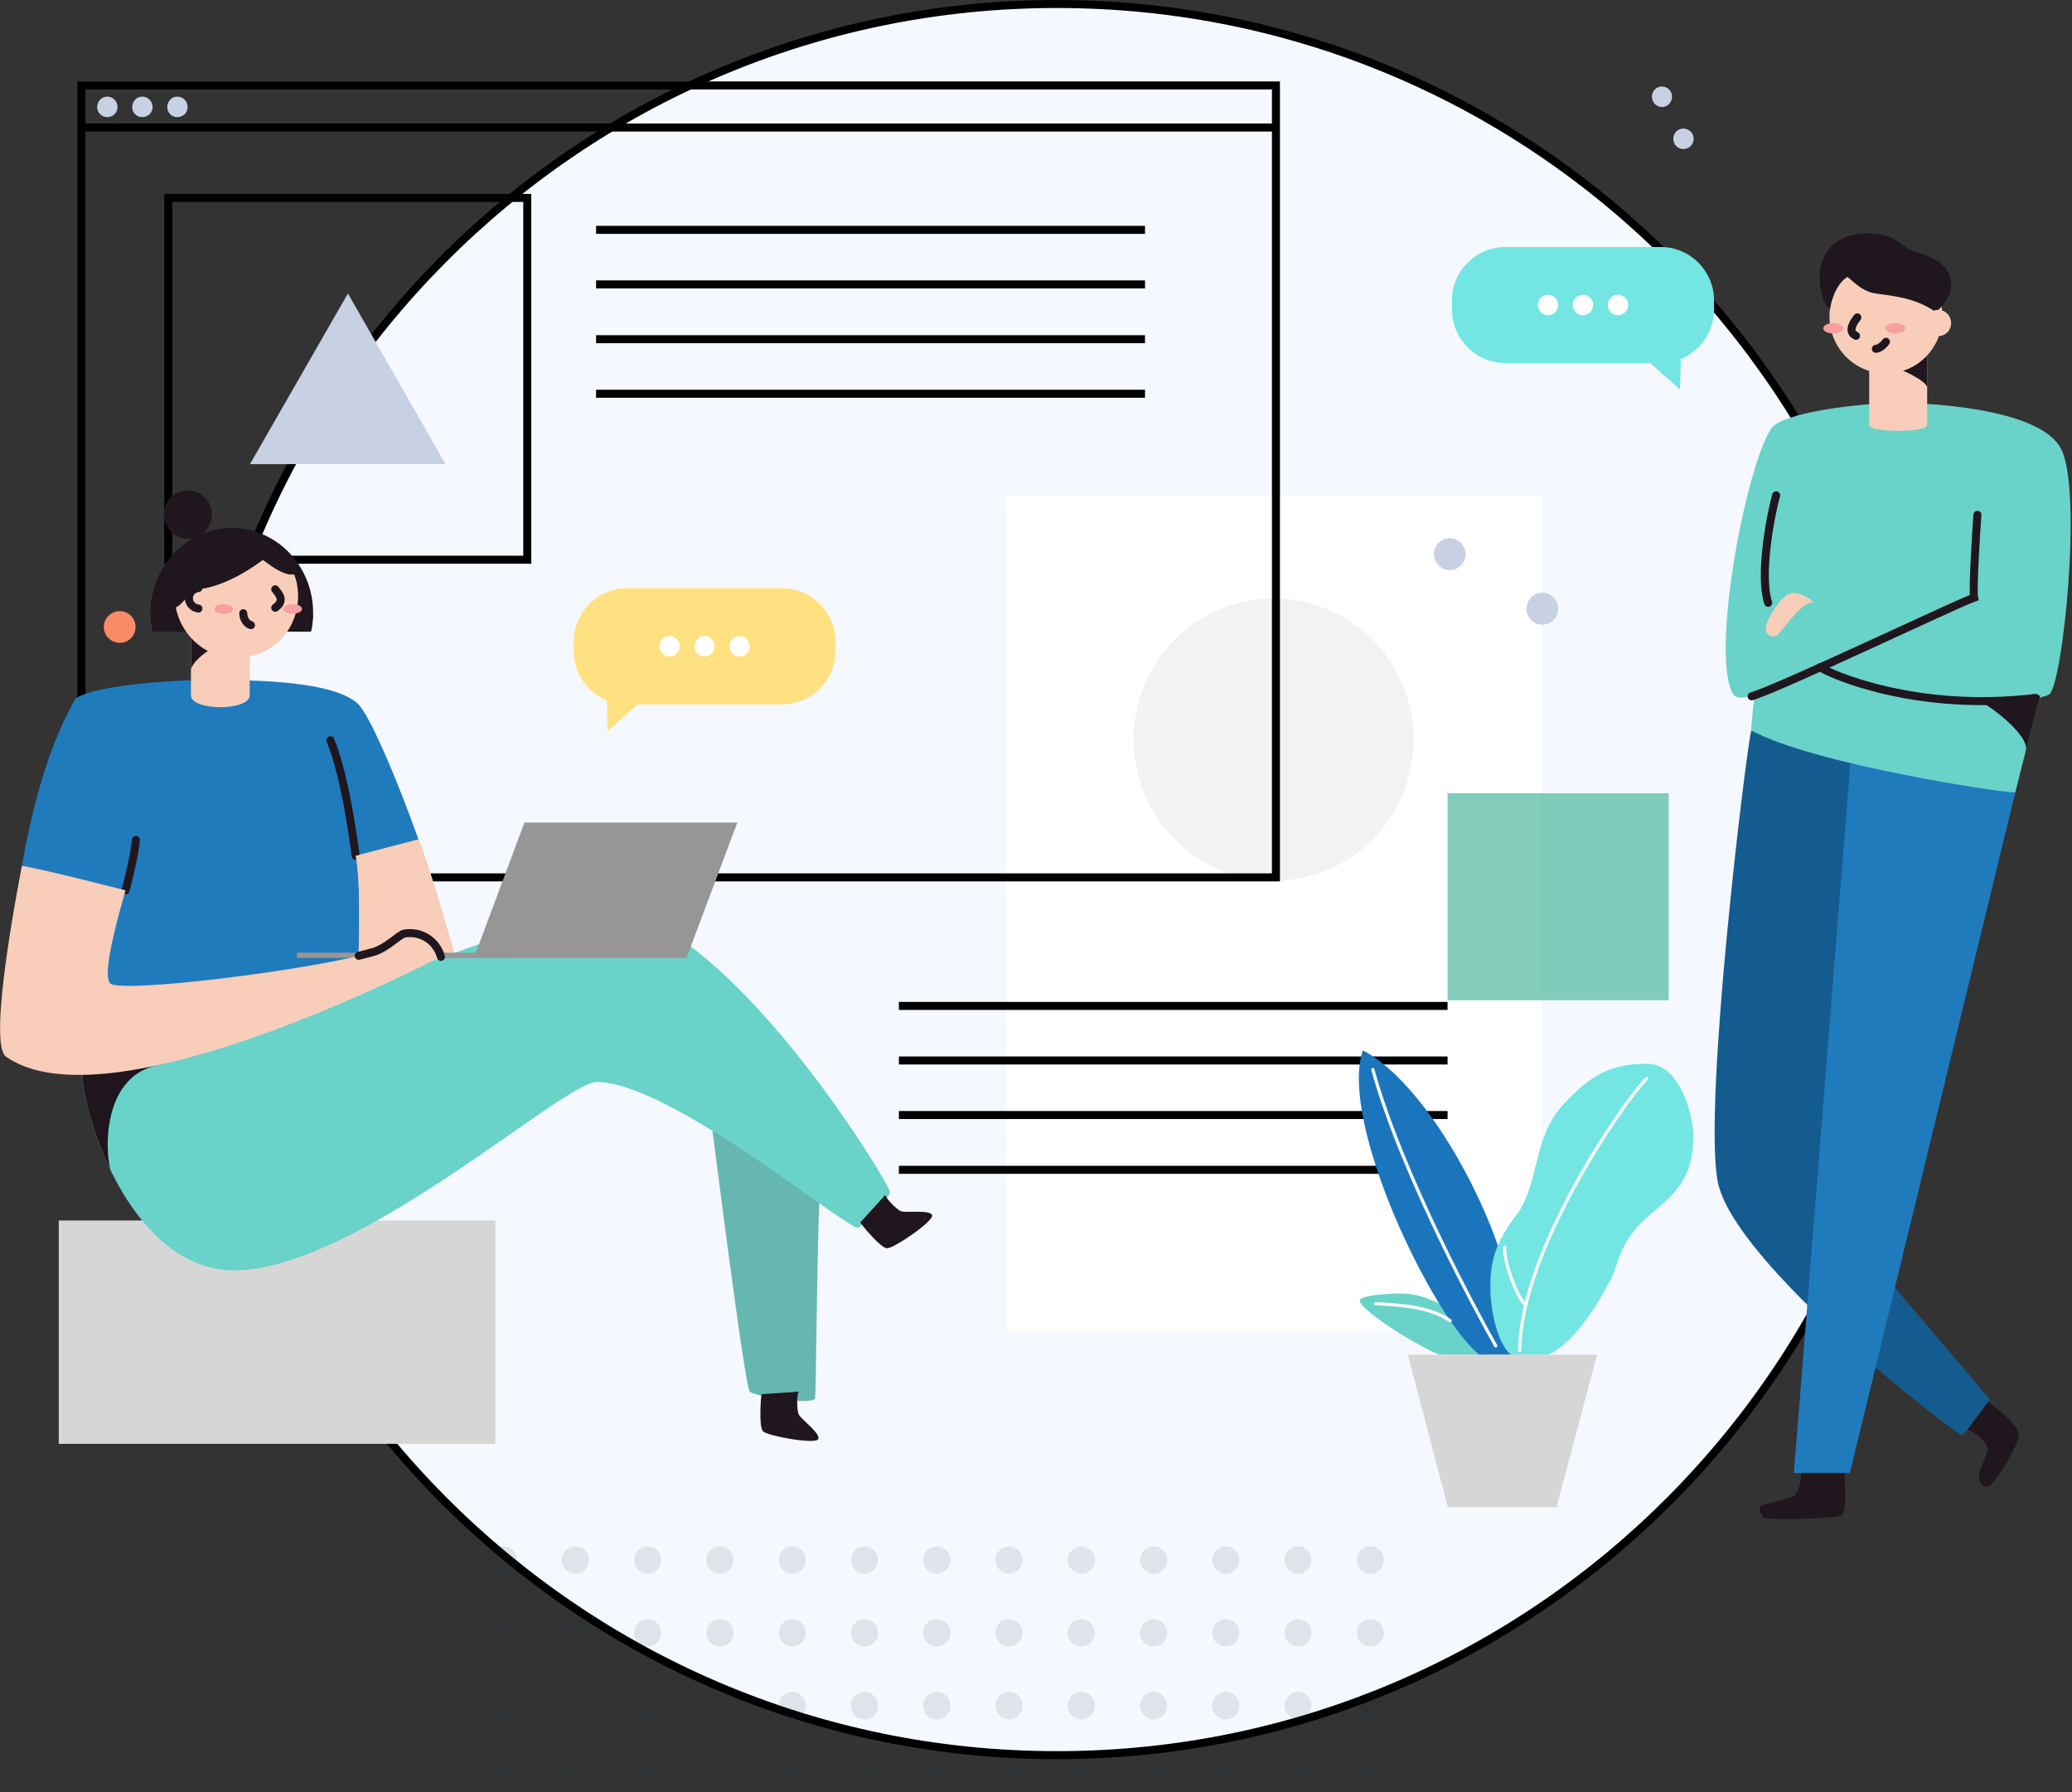 <svg width="259" height="224" viewBox="0 0 259 224" fill="none" xmlns="http://www.w3.org/2000/svg">
<rect x="0" y="0" width="259" height="224" fill="#333333" stroke="none"/>
<g clip-path="url(#clip0_115_3918)">
<path d="M132.109 219.377C72.052 219.377 23.501 170.454 23.501 109.922C23.501 49.423 72.052 0.5 132.109 0.5C192.166 0.5 240.686 49.422 240.686 109.922C240.686 170.455 192.166 219.377 132.109 219.377Z" fill="#F5F8FE" stroke="black"/>
<path d="M125.763 62.006H192.639V166.409H125.763V62.006Z" fill="white"/>
<path d="M112.362 125.732H180.946M112.362 132.55H180.946M112.362 139.367H180.946M112.362 146.217H180.946" stroke="black"/>
<path d="M159.201 110.085C149.537 110.085 141.709 102.196 141.709 92.457C141.709 82.685 149.537 74.796 159.201 74.796C168.865 74.796 176.693 82.685 176.693 92.457C176.693 102.196 168.865 110.085 159.201 110.085Z" fill="#F2F2F2"/>
<path opacity="0.7" d="M180.946 99.144H208.585V125.018H180.946V99.144Z" fill="#50B89D"/>
<path d="M10.18 15.94H159.491M10.18 10.681H159.491V109.663H10.18V10.681Z" stroke="black"/>
<path d="M74.511 28.73H143.126M74.511 35.548H143.126M74.511 42.398H143.126M74.511 49.215H143.126M21.036 24.737H65.91V69.959H21.036V24.737Z" stroke="black"/>
<path d="M55.698 58.013H31.247L43.489 36.684L55.698 58.013ZM13.401 14.641C12.725 14.641 12.145 14.089 12.145 13.375C12.145 12.661 12.725 12.076 13.401 12.076C14.11 12.076 14.69 12.661 14.69 13.375C14.69 14.089 14.11 14.641 13.401 14.641ZM17.782 14.641C17.073 14.641 16.526 14.089 16.526 13.375C16.526 12.661 17.073 12.076 17.782 12.076C18.491 12.076 19.071 12.661 19.071 13.375C19.071 14.089 18.491 14.641 17.782 14.641ZM22.163 14.641C21.454 14.641 20.907 14.089 20.907 13.375C20.907 12.661 21.454 12.076 22.163 12.076C22.872 12.076 23.452 12.661 23.452 13.375C23.452 14.089 22.872 14.641 22.163 14.641Z" fill="#C8D1E3"/>
<path d="M75.864 87.62H80.18L75.928 91.385L75.864 87.62Z" fill="#FFE181"/>
<path d="M71.708 80.25C71.708 76.55 74.672 73.53 78.376 73.53H97.769C101.474 73.53 104.438 76.55 104.438 80.25V81.322C104.438 85.023 101.474 88.042 97.769 88.042H78.376C74.672 88.042 71.708 85.023 71.708 81.322V80.25Z" fill="#FFE181"/>
<path d="M83.692 82.068C82.983 82.068 82.435 81.484 82.435 80.77C82.435 80.088 82.983 79.504 83.692 79.504C84.4 79.504 84.98 80.088 84.98 80.77C84.98 81.484 84.4 82.068 83.692 82.068ZM88.073 82.068C87.364 82.068 86.817 81.484 86.817 80.77C86.817 80.088 87.364 79.504 88.073 79.504C88.782 79.504 89.329 80.088 89.329 80.77C89.329 81.484 88.782 82.068 88.073 82.068ZM92.454 82.068C91.745 82.068 91.165 81.484 91.165 80.77C91.165 80.088 91.745 79.504 92.454 79.504C93.163 79.504 93.71 80.088 93.71 80.77C93.71 81.484 93.163 82.068 92.454 82.068Z" fill="white"/>
<path d="M210.003 48.696L205.783 44.93H210.099L210.003 48.696Z" fill="#73E5E2"/>
<path d="M214.255 38.664C214.255 42.365 211.259 45.384 207.587 45.384H188.162C184.489 45.384 181.493 42.365 181.493 38.664V37.561C181.493 33.86 184.489 30.873 188.162 30.873H207.587C211.259 30.873 214.255 33.86 214.255 37.561V38.664Z" fill="#73E5E2"/>
<path d="M202.239 39.411C201.53 39.411 200.983 38.827 200.983 38.112C200.983 37.398 201.53 36.846 202.239 36.846C202.948 36.846 203.528 37.398 203.528 38.112C203.528 38.827 202.948 39.411 202.239 39.411ZM197.858 39.411C197.182 39.411 196.602 38.827 196.602 38.112C196.602 37.398 197.182 36.846 197.858 36.846C198.567 36.846 199.147 37.398 199.147 38.112C199.147 38.827 198.567 39.411 197.858 39.411ZM193.509 39.411C192.8 39.411 192.221 38.827 192.221 38.112C192.221 37.398 192.8 36.846 193.509 36.846C194.186 36.846 194.765 37.398 194.765 38.112C194.765 38.827 194.186 39.411 193.509 39.411Z" fill="white"/>
<path d="M207.748 13.375C207.039 13.375 206.491 12.791 206.491 12.076C206.491 11.395 207.039 10.81 207.748 10.81C208.456 10.81 209.004 11.395 209.004 12.076C209.004 12.791 208.456 13.375 207.748 13.375ZM210.421 18.634C209.713 18.634 209.165 18.05 209.165 17.336C209.165 16.654 209.713 16.07 210.421 16.07C211.13 16.07 211.71 16.654 211.71 17.336C211.71 18.05 211.13 18.634 210.421 18.634ZM181.203 71.258C180.14 71.258 179.238 70.349 179.238 69.278C179.238 68.174 180.14 67.265 181.203 67.265C182.299 67.265 183.201 68.174 183.201 69.278C183.201 70.349 182.299 71.258 181.203 71.258ZM192.8 78.075C191.705 78.075 190.803 77.199 190.803 76.095C190.803 74.991 191.705 74.082 192.8 74.082C193.896 74.082 194.765 74.991 194.765 76.095C194.765 77.199 193.896 78.075 192.8 78.075Z" fill="#C8D1E3"/>
<path d="M14.979 80.348C13.884 80.348 12.982 79.471 12.982 78.368C12.982 77.264 13.884 76.387 14.979 76.387C16.075 76.387 16.945 77.264 16.945 78.368C16.945 79.471 16.075 80.348 14.979 80.348Z" fill="#F98B67"/>
<path d="M179.818 169.299C175.663 167.416 169.961 163.552 169.961 162.546C169.961 161.864 174.02 161.67 175.115 161.67C176.887 161.67 178.369 162.221 179.85 162.903C180.269 163.098 181.88 164.234 181.88 164.234L183.555 166.247L185.101 168.162L185.778 169.039V169.331C185.778 169.331 181.654 169.331 179.818 169.299Z" fill="#69D2C9"/>
<path d="M184.94 169.331C179.142 164.819 167.319 140.341 170.347 131.283C176.79 134.595 183.877 146.022 187.227 155.664L187.356 156.118C187.399 156.291 187.431 156.454 187.453 156.605C187.496 156.757 187.539 156.919 187.582 157.092C187.603 157.244 187.625 157.406 187.646 157.579L188.999 163.812L189.353 169.331H184.94Z" fill="#1B75BC"/>
<path d="M188.87 169.331C186.937 167.708 186.293 163.001 186.293 161.215C186.261 157.936 186.744 155.501 189.547 151.865C192.349 148.23 191.609 142.224 195.313 138.166C199.05 134.108 201.498 132.972 205.911 132.972C210.325 132.972 211.71 140.179 211.678 141.997C211.646 149.301 207.071 150.34 204.269 153.813C202.271 156.345 202.11 158.423 201.498 159.592C198.212 165.987 195.539 168.39 193.541 169.331" fill="#73E5E2"/>
<path d="M189.966 168.779C190.03 156.313 203.044 137.581 205.847 134.79" stroke="white" stroke-width="0.4" stroke-linecap="round" stroke-linejoin="round"/>
<path d="M190.674 163.13C189.225 161.54 187.904 157.06 188.097 155.891M186.97 168.227C184.908 164.591 175.212 146.801 171.604 133.686" stroke="white" stroke-width="0.4" stroke-linecap="round" stroke-linejoin="round"/>
<path d="M193.574 169.331H199.63L194.572 188.387H180.978L175.985 169.331H193.574Z" fill="#D6D6D6"/>
<path d="M171.958 162.936C174.922 163.13 178.626 163.26 181.268 165.078" stroke="white" stroke-width="0.4" stroke-linecap="round" stroke-linejoin="round"/>
<path d="M232.52 94.437C232.52 94.437 227.688 149.301 228.075 150.242C228.461 151.184 248.724 174.882 248.724 174.882C248.724 174.882 246.662 178.323 245.245 179.362C244.021 178.973 216.381 157.677 214.674 147.483C212.966 137.322 218.153 94.729 218.894 91.321L232.52 94.437Z" fill="#145C90"/>
<path d="M251.913 99.047L231.232 184.102H224.241L231.296 95.379L251.913 99.047Z" fill="#207BBD"/>
<path d="M237.223 50.351C240.058 50.351 254.973 50.838 257.647 56.13C260.353 61.422 257.808 85.834 256.133 86.808C255.231 87.295 255.005 86.808 254.748 87.847C254.458 88.886 251.913 99.047 251.913 99.047C250.27 99.112 226.593 95.508 218.894 91.288C218.926 90.119 219.312 87.1 219.312 86.841C218.282 87.263 217.057 87.36 216.703 86.841C213.707 82.263 218.185 58.37 221.406 53.565C222.759 51.52 232.617 50.384 237.223 50.351Z" fill="#69D2C9"/>
<path d="M255.005 86.938C255.005 86.938 253.652 92.132 253.234 93.82C253.749 91.71 247.725 87.457 247.016 87.457C247.532 87.457 254.426 87.035 255.005 86.938Z" fill="#1F161E"/>
<path d="M240.896 53.143C240.896 54.085 233.648 54.085 233.648 53.143V43.761H240.896V53.143Z" fill="#F8CDBA"/>
<path d="M240.896 43.761V48.468C240.896 47.592 237.32 45.969 236.74 45.969C236.74 45.969 239.994 43.761 240.896 43.761Z" fill="#1F161E"/>
<path d="M235.741 46.683C231.844 46.683 228.687 43.501 228.687 39.541C228.687 35.613 231.844 32.431 235.741 32.431C239.639 32.431 242.796 35.613 242.796 39.541C242.796 43.501 239.639 46.683 235.741 46.683Z" fill="#F8CDBA"/>
<path d="M239.833 31.62C243.312 32.594 243.892 34.282 243.892 35.645C243.892 37.009 242.957 38.145 241.991 39.021C239.027 36.879 235.387 36.944 234.002 36.587C232.585 36.23 231.554 35.093 230.942 34.606C230.136 35.093 229.202 36.197 228.751 38.567C228.075 38.21 227.463 36.814 227.463 34.379C227.463 31.457 229.75 29.152 233.358 29.152C237.191 29.152 237.513 30.97 239.833 31.62Z" fill="#1F161E"/>
<path d="M229.138 41.684C228.461 41.684 227.914 41.391 227.914 41.034C227.914 40.677 228.461 40.385 229.138 40.385C229.846 40.385 230.394 40.677 230.394 41.034C230.394 41.391 229.846 41.684 229.138 41.684ZM236.933 41.684C236.257 41.684 235.677 41.391 235.677 41.034C235.677 40.677 236.257 40.385 236.933 40.385C237.61 40.385 238.158 40.677 238.158 41.034C238.158 41.391 237.61 41.684 236.933 41.684Z" fill="#FA9E9F"/>
<path d="M232.166 39.671C231.94 39.995 230.748 41.391 232.005 41.976M234.485 43.599C234.872 43.599 235.452 43.144 235.742 42.722" stroke="#1F161E" stroke-linecap="round"/>
<path d="M242.281 42.008C241.379 42.008 240.638 41.294 240.638 40.385C240.638 39.476 241.379 38.729 242.281 38.729C243.183 38.729 243.892 39.476 243.892 40.385C243.892 41.294 243.183 42.008 242.281 42.008Z" fill="#F8CDBA"/>
<path d="M247.178 64.343C247.049 65.934 246.565 73.693 246.759 74.699C244.375 75.543 222.695 85.899 218.958 87.035M222.018 61.908C221.503 63.661 219.828 71.647 221.02 75.348" stroke="#1F161E" stroke-linecap="round"/>
<path d="M227.527 83.399C228.654 84.211 239.478 89.048 254.458 87.23" stroke="#1F161E" stroke-linecap="round"/>
<path d="M222.147 79.406C222.04 79.493 221.911 79.536 221.761 79.536C221.61 79.558 221.471 79.547 221.342 79.504C221.213 79.46 221.095 79.385 220.988 79.276C220.88 79.19 220.805 79.071 220.762 78.919C220.375 78.173 222.179 74.991 223.532 74.277C224.853 73.563 227.237 75.478 226.496 75.348C225.24 75.154 222.534 79.179 222.147 79.406Z" fill="#F8CDBA"/>
<path d="M248.498 175.239C248.885 175.532 252.3 177.869 252.332 179.33C252.364 180.823 249.143 185.693 248.498 185.823C247.854 185.985 247.371 185.433 247.371 184.427C247.371 183.453 248.595 181.732 248.434 180.953C248.273 180.174 246.694 178.778 245.889 178.746M230.555 184.102C230.555 184.784 230.942 189.037 230.169 189.426C229.395 189.816 220.794 190.075 220.408 189.653C220.021 189.264 219.763 188.452 220.118 188.225C220.472 187.965 223.79 187.316 224.241 186.991C224.692 186.667 225.304 185.011 225.079 184.102" fill="#1F161E"/>
<path d="M7.345 152.547H61.915V180.466H7.345V152.547Z" fill="#D6D6D6"/>
<path d="M102.537 148.684C102.183 150.697 102.022 173.357 101.893 174.785C101.313 175.694 94.387 174.493 93.743 173.973C93.066 173.421 89.039 140.893 88.814 139.497" fill="#65B7B0"/>
<path d="M74.704 113.396C90.36 113.396 111.235 148.035 111.235 148.944C111.235 149.853 108.625 152.158 107.305 153.489C105.597 153.489 83.788 135.244 74.575 135.244C70.387 135.244 44.616 158.78 29.282 158.78C13.981 158.78 8.15 131.316 10.953 132.712C17.235 135.828 68.648 113.396 74.704 113.396Z" fill="#69D2C9"/>
<path d="M13.884 146.379C10.405 139.302 9.471 131.965 10.953 132.712C13.111 133.783 20.617 131.835 29.798 128.816C26.448 130.667 22.614 132.452 19.554 133.166C12.338 134.822 13.24 145.016 13.884 146.379Z" fill="#1F161E"/>
<path d="M26.319 84.99C28.735 85.055 41.298 84.698 44.745 87.977C47.29 90.444 55.215 111.513 56.439 118.947C51.123 121.674 12.628 140.243 0.741 132.063C0.483 125.732 1.707 100.508 9.471 87.295C12.338 85.38 23.999 84.925 26.319 84.99Z" fill="#207BBD"/>
<path d="M31.215 86.906C31.215 88.886 23.87 88.886 23.87 86.906V78.952H31.215V86.906Z" fill="#F8CDBA"/>
<path d="M23.87 79.698L24.354 78.335C24.354 78.335 27.833 79.763 27.801 80.737C26.287 80.672 23.87 82.88 23.87 83.757V79.698Z" fill="#1F161E"/>
<path d="M19.071 78.952C19.028 78.757 18.995 78.562 18.974 78.368C18.931 78.173 18.899 77.978 18.877 77.783C18.856 77.588 18.845 77.394 18.845 77.199C18.824 77.004 18.813 76.809 18.813 76.615C18.813 70.739 23.355 65.999 28.992 65.999C34.598 65.999 39.14 70.739 39.14 76.615V77.199L39.075 77.783L39.011 78.368L38.882 78.952H19.071Z" fill="#1F161E"/>
<path d="M36.37 71.81H36.788C37.529 73.855 37.4 76.095 36.434 78.043C35.435 79.991 33.696 81.419 31.602 81.971C29.508 82.555 27.285 82.231 25.449 81.062C23.645 79.893 22.357 78.01 21.97 75.868L22.034 75.9C22.679 75.673 24.064 73.66 24.418 73.66C24.773 73.66 27.93 73.628 32.858 69.992C33.728 70.609 34.984 71.615 36.209 71.81H36.37Z" fill="#F8CDBA"/>
<path d="M23.484 67.33C21.809 67.33 20.488 65.966 20.488 64.311C20.488 62.623 21.809 61.292 23.484 61.292C25.127 61.292 26.48 62.623 26.48 64.311C26.48 65.966 25.127 67.33 23.484 67.33Z" fill="#1F161E"/>
<path d="M24.805 76.063C24.483 76.03 24.193 75.9 23.967 75.641C23.742 75.413 23.613 75.121 23.613 74.764C23.613 74.439 23.742 74.147 23.967 73.888C24.193 73.66 24.483 73.53 24.805 73.498M34.404 73.66C34.791 74.18 35.725 75.056 34.404 75.965M30.41 76.647C30.41 77.004 30.571 77.881 31.376 78.14" stroke="#1F161E" stroke-linecap="round"/>
<path d="M27.962 76.712C27.317 76.712 26.802 76.452 26.802 76.127C26.802 75.77 27.317 75.511 27.962 75.511C28.606 75.511 29.121 75.77 29.121 76.127C29.121 76.452 28.606 76.712 27.962 76.712ZM36.595 76.712C35.951 76.712 35.435 76.452 35.435 76.127C35.435 75.77 35.951 75.511 36.595 75.511C37.239 75.511 37.755 75.77 37.755 76.127C37.755 76.452 37.239 76.712 36.595 76.712Z" fill="#FA9E9F"/>
<path d="M44.455 106.968L52.315 104.923C53.056 106.221 56.729 118.915 56.729 118.915L44.616 124.077C44.777 121.642 45.261 110.637 44.455 106.968Z" fill="#F8CDBA"/>
<path d="M16.977 104.988C16.977 105.929 16.171 109.565 15.688 111.286M44.455 106.968C44.262 105.475 43.167 97.002 41.298 92.522" stroke="#1F161E" stroke-linecap="round"/>
<path d="M44.455 106.968L52.315 104.923C53.056 106.221 56.729 118.915 56.729 118.915L44.616 124.077C44.777 121.642 45.261 110.637 44.455 106.968Z" fill="#F8CDBA"/>
<path d="M110.655 149.366C110.848 149.918 112.04 151.119 112.588 151.379C113.135 151.638 116.292 151.151 116.518 151.898C116.711 152.645 111.718 156.053 110.88 156.021C110.043 155.988 107.723 153.099 107.53 152.807M99.831 173.941C99.573 174.493 99.606 176.213 99.831 176.765C100.024 177.317 102.634 179.167 102.279 179.882C101.925 180.563 95.965 179.492 95.385 178.908C94.806 178.291 95.128 174.59 95.192 174.265" fill="#1F161E"/>
<path d="M85.818 119.726H59.241L65.555 102.813H92.164L85.818 119.726Z" fill="#969696"/>
<path d="M37.11 119.077H63.687V119.726H37.11V119.077Z" fill="#969696"/>
<path d="M15.688 111.286C15.173 113.201 12.692 121.447 13.723 122.875C14.722 124.304 40.042 121.09 46.807 118.947C48.514 118.395 49.803 116.902 50.576 116.707C51.059 116.61 51.542 116.642 52.026 116.74C52.509 116.837 52.992 116.999 53.411 117.292C53.83 117.551 54.184 117.876 54.474 118.266C54.764 118.688 54.989 119.142 55.118 119.597C52.412 120.928 13.401 141.023 0.741 132.063C-1.643 130.342 2.545 109.306 2.738 108.234C4.864 108.494 15.688 111.286 15.688 111.286Z" fill="#F8CDBA"/>
<path d="M44.842 119.467C45.583 119.272 46.259 119.11 46.807 118.947C48.514 118.363 49.803 116.87 50.576 116.675C51.059 116.61 51.542 116.61 52.058 116.707C52.541 116.805 52.992 116.999 53.411 117.259C53.83 117.519 54.184 117.876 54.474 118.266C54.764 118.655 54.989 119.11 55.118 119.597" stroke="#1F161E" stroke-linecap="round"/>
<g opacity="0.1">
<path d="M62.914 196.698C61.98 196.698 61.206 195.919 61.206 194.977C61.206 194.036 61.98 193.289 62.914 193.289C63.848 193.289 64.589 194.036 64.589 194.977C64.589 195.919 63.848 196.698 62.914 196.698ZM62.914 214.91C61.98 214.91 61.206 214.131 61.206 213.19C61.206 212.248 61.98 211.469 62.914 211.469C63.848 211.469 64.589 212.248 64.589 213.19C64.589 214.131 63.848 214.91 62.914 214.91ZM62.914 205.788C61.98 205.788 61.206 205.041 61.206 204.1C61.206 203.158 61.98 202.379 62.914 202.379C63.848 202.379 64.589 203.158 64.589 204.1C64.589 205.041 63.848 205.788 62.914 205.788ZM62.914 224C61.98 224 61.206 223.221 61.206 222.279C61.206 221.338 61.98 220.591 62.914 220.591C63.848 220.591 64.589 221.338 64.589 222.279C64.589 223.221 63.848 224 62.914 224ZM71.934 196.698C70.999 196.698 70.226 195.919 70.226 194.977C70.226 194.036 70.999 193.289 71.934 193.289C72.868 193.289 73.641 194.036 73.641 194.977C73.641 195.919 72.868 196.698 71.934 196.698ZM71.934 214.91C70.999 214.91 70.226 214.131 70.226 213.19C70.226 212.248 70.999 211.469 71.934 211.469C72.868 211.469 73.641 212.248 73.641 213.19C73.641 214.131 72.868 214.91 71.934 214.91ZM71.934 205.788C70.999 205.788 70.226 205.041 70.226 204.1C70.226 203.158 70.999 202.379 71.934 202.379C72.868 202.379 73.641 203.158 73.641 204.1C73.641 205.041 72.868 205.788 71.934 205.788ZM71.934 224C70.999 224 70.226 223.221 70.226 222.279C70.226 221.338 70.999 220.591 71.934 220.591C72.868 220.591 73.641 221.338 73.641 222.279C73.641 223.221 72.868 224 71.934 224ZM80.954 196.698C80.019 196.698 79.278 195.919 79.278 194.977C79.278 194.036 80.019 193.289 80.954 193.289C81.888 193.289 82.661 194.036 82.661 194.977C82.661 195.919 81.888 196.698 80.954 196.698ZM80.954 214.91C80.019 214.91 79.278 214.131 79.278 213.19C79.278 212.248 80.019 211.469 80.954 211.469C81.888 211.469 82.661 212.248 82.661 213.19C82.661 214.131 81.888 214.91 80.954 214.91ZM80.954 205.788C80.019 205.788 79.278 205.041 79.278 204.1C79.278 203.158 80.019 202.379 80.954 202.379C81.888 202.379 82.661 203.158 82.661 204.1C82.661 205.041 81.888 205.788 80.954 205.788ZM80.954 224C80.019 224 79.278 223.221 79.278 222.279C79.278 221.338 80.019 220.591 80.954 220.591C81.888 220.591 82.661 221.338 82.661 222.279C82.661 223.221 81.888 224 80.954 224ZM90.006 196.698C89.072 196.698 88.298 195.919 88.298 194.977C88.298 194.036 89.072 193.289 90.006 193.289C90.94 193.289 91.681 194.036 91.681 194.977C91.681 195.919 90.94 196.698 90.006 196.698ZM90.006 214.91C89.072 214.91 88.298 214.131 88.298 213.19C88.298 212.248 89.072 211.469 90.006 211.469C90.94 211.469 91.681 212.248 91.681 213.19C91.681 214.131 90.94 214.91 90.006 214.91ZM90.006 205.788C89.072 205.788 88.298 205.041 88.298 204.1C88.298 203.158 89.072 202.379 90.006 202.379C90.94 202.379 91.681 203.158 91.681 204.1C91.681 205.041 90.94 205.788 90.006 205.788ZM90.006 224C89.072 224 88.298 223.221 88.298 222.279C88.298 221.338 89.072 220.591 90.006 220.591C90.94 220.591 91.681 221.338 91.681 222.279C91.681 223.221 90.94 224 90.006 224ZM99.026 196.698C98.091 196.698 97.35 195.919 97.35 194.977C97.35 194.036 98.091 193.289 99.026 193.289C99.96 193.289 100.733 194.036 100.733 194.977C100.733 195.919 99.96 196.698 99.026 196.698ZM99.026 214.91C98.091 214.91 97.35 214.131 97.35 213.19C97.35 212.248 98.091 211.469 99.026 211.469C99.96 211.469 100.733 212.248 100.733 213.19C100.733 214.131 99.96 214.91 99.026 214.91ZM99.026 205.788C98.091 205.788 97.35 205.041 97.35 204.1C97.35 203.158 98.091 202.379 99.026 202.379C99.96 202.379 100.733 203.158 100.733 204.1C100.733 205.041 99.96 205.788 99.026 205.788ZM99.026 224C98.091 224 97.35 223.221 97.35 222.279C97.35 221.338 98.091 220.591 99.026 220.591C99.96 220.591 100.733 221.338 100.733 222.279C100.733 223.221 99.96 224 99.026 224ZM108.078 196.698C107.111 196.698 106.37 195.919 106.37 194.977C106.37 194.036 107.111 193.289 108.078 193.289C109.012 193.289 109.753 194.036 109.753 194.977C109.753 195.919 109.012 196.698 108.078 196.698ZM126.118 196.698C125.183 196.698 124.442 195.919 124.442 194.977C124.442 194.036 125.183 193.289 126.118 193.289C127.052 193.289 127.825 194.036 127.825 194.977C127.825 195.919 127.052 196.698 126.118 196.698ZM144.19 196.698C143.255 196.698 142.514 195.919 142.514 194.977C142.514 194.036 143.255 193.289 144.19 193.289C145.124 193.289 145.897 194.036 145.897 194.977C145.897 195.919 145.124 196.698 144.19 196.698ZM162.262 196.698C161.327 196.698 160.554 195.919 160.554 194.977C160.554 194.036 161.327 193.289 162.262 193.289C163.196 193.289 163.937 194.036 163.937 194.977C163.937 195.919 163.196 196.698 162.262 196.698ZM108.078 214.91C107.111 214.91 106.37 214.131 106.37 213.19C106.37 212.248 107.111 211.469 108.078 211.469C109.012 211.469 109.753 212.248 109.753 213.19C109.753 214.131 109.012 214.91 108.078 214.91ZM126.118 214.91C125.183 214.91 124.442 214.131 124.442 213.19C124.442 212.248 125.183 211.469 126.118 211.469C127.052 211.469 127.825 212.248 127.825 213.19C127.825 214.131 127.052 214.91 126.118 214.91ZM144.19 214.91C143.255 214.91 142.514 214.131 142.514 213.19C142.514 212.248 143.255 211.469 144.19 211.469C145.124 211.469 145.897 212.248 145.897 213.19C145.897 214.131 145.124 214.91 144.19 214.91ZM162.262 214.91C161.327 214.91 160.554 214.131 160.554 213.19C160.554 212.248 161.327 211.469 162.262 211.469C163.196 211.469 163.937 212.248 163.937 213.19C163.937 214.131 163.196 214.91 162.262 214.91ZM108.078 205.788C107.111 205.788 106.37 205.041 106.37 204.1C106.37 203.158 107.111 202.379 108.078 202.379C109.012 202.379 109.753 203.158 109.753 204.1C109.753 205.041 109.012 205.788 108.078 205.788ZM126.118 205.788C125.183 205.788 124.442 205.041 124.442 204.1C124.442 203.158 125.183 202.379 126.118 202.379C127.052 202.379 127.825 203.158 127.825 204.1C127.825 205.041 127.052 205.788 126.118 205.788ZM144.19 205.788C143.255 205.788 142.514 205.041 142.514 204.1C142.514 203.158 143.255 202.379 144.19 202.379C145.124 202.379 145.897 203.158 145.897 204.1C145.897 205.041 145.124 205.788 144.19 205.788ZM162.262 205.788C161.327 205.788 160.554 205.041 160.554 204.1C160.554 203.158 161.327 202.379 162.262 202.379C163.196 202.379 163.937 203.158 163.937 204.1C163.937 205.041 163.196 205.788 162.262 205.788ZM108.078 224C107.111 224 106.37 223.221 106.37 222.279C106.37 221.338 107.111 220.591 108.078 220.591C109.012 220.591 109.753 221.338 109.753 222.279C109.753 223.221 109.012 224 108.078 224ZM126.118 224C125.183 224 124.442 223.221 124.442 222.279C124.442 221.338 125.183 220.591 126.118 220.591C127.052 220.591 127.825 221.338 127.825 222.279C127.825 223.221 127.052 224 126.118 224ZM144.19 224C143.255 224 142.514 223.221 142.514 222.279C142.514 221.338 143.255 220.591 144.19 220.591C145.124 220.591 145.897 221.338 145.897 222.279C145.897 223.221 145.124 224 144.19 224ZM162.262 224C161.327 224 160.554 223.221 160.554 222.279C160.554 221.338 161.327 220.591 162.262 220.591C163.196 220.591 163.937 221.338 163.937 222.279C163.937 223.221 163.196 224 162.262 224ZM117.098 196.698C116.163 196.698 115.39 195.919 115.39 194.977C115.39 194.036 116.163 193.289 117.098 193.289C118.032 193.289 118.805 194.036 118.805 194.977C118.805 195.919 118.032 196.698 117.098 196.698ZM135.17 196.698C134.235 196.698 133.462 195.919 133.462 194.977C133.462 194.036 134.235 193.289 135.17 193.289C136.104 193.289 136.845 194.036 136.845 194.977C136.845 195.919 136.104 196.698 135.17 196.698ZM153.209 196.698C152.275 196.698 151.534 195.919 151.534 194.977C151.534 194.036 152.275 193.289 153.209 193.289C154.176 193.289 154.917 194.036 154.917 194.977C154.917 195.919 154.176 196.698 153.209 196.698ZM171.281 196.698C170.347 196.698 169.606 195.919 169.606 194.977C169.606 194.036 170.347 193.289 171.281 193.289C172.216 193.289 172.989 194.036 172.989 194.977C172.989 195.919 172.216 196.698 171.281 196.698ZM117.098 214.91C116.163 214.91 115.39 214.131 115.39 213.19C115.39 212.248 116.163 211.469 117.098 211.469C118.032 211.469 118.805 212.248 118.805 213.19C118.805 214.131 118.032 214.91 117.098 214.91ZM135.17 214.91C134.235 214.91 133.462 214.131 133.462 213.19C133.462 212.248 134.235 211.469 135.17 211.469C136.104 211.469 136.845 212.248 136.845 213.19C136.845 214.131 136.104 214.91 135.17 214.91ZM153.209 214.91C152.275 214.91 151.534 214.131 151.534 213.19C151.534 212.248 152.275 211.469 153.209 211.469C154.176 211.469 154.917 212.248 154.917 213.19C154.917 214.131 154.176 214.91 153.209 214.91ZM171.281 214.91C170.347 214.91 169.606 214.131 169.606 213.19C169.606 212.248 170.347 211.469 171.281 211.469C172.216 211.469 172.989 212.248 172.989 213.19C172.989 214.131 172.216 214.91 171.281 214.91ZM117.098 205.788C116.163 205.788 115.39 205.041 115.39 204.1C115.39 203.158 116.163 202.379 117.098 202.379C118.032 202.379 118.805 203.158 118.805 204.1C118.805 205.041 118.032 205.788 117.098 205.788ZM135.17 205.788C134.235 205.788 133.462 205.041 133.462 204.1C133.462 203.158 134.235 202.379 135.17 202.379C136.104 202.379 136.845 203.158 136.845 204.1C136.845 205.041 136.104 205.788 135.17 205.788ZM153.209 205.788C152.275 205.788 151.534 205.041 151.534 204.1C151.534 203.158 152.275 202.379 153.209 202.379C154.176 202.379 154.917 203.158 154.917 204.1C154.917 205.041 154.176 205.788 153.209 205.788ZM171.281 205.788C170.347 205.788 169.606 205.041 169.606 204.1C169.606 203.158 170.347 202.379 171.281 202.379C172.216 202.379 172.989 203.158 172.989 204.1C172.989 205.041 172.216 205.788 171.281 205.788ZM117.098 224C116.163 224 115.39 223.221 115.39 222.279C115.39 221.338 116.163 220.591 117.098 220.591C118.032 220.591 118.805 221.338 118.805 222.279C118.805 223.221 118.032 224 117.098 224ZM135.17 224C134.235 224 133.462 223.221 133.462 222.279C133.462 221.338 134.235 220.591 135.17 220.591C136.104 220.591 136.845 221.338 136.845 222.279C136.845 223.221 136.104 224 135.17 224ZM153.209 224C152.275 224 151.534 223.221 151.534 222.279C151.534 221.338 152.275 220.591 153.209 220.591C154.176 220.591 154.917 221.338 154.917 222.279C154.917 223.221 154.176 224 153.209 224ZM171.281 224C170.347 224 169.606 223.221 169.606 222.279C169.606 221.338 170.347 220.591 171.281 220.591C172.216 220.591 172.989 221.338 172.989 222.279C172.989 223.221 172.216 224 171.281 224Z" fill="#202A31"/>
</g>
</g>
<defs>
<clipPath id="clip0_115_3918">
<rect width="259" height="224" fill="white"/>
</clipPath>
</defs>
</svg>
